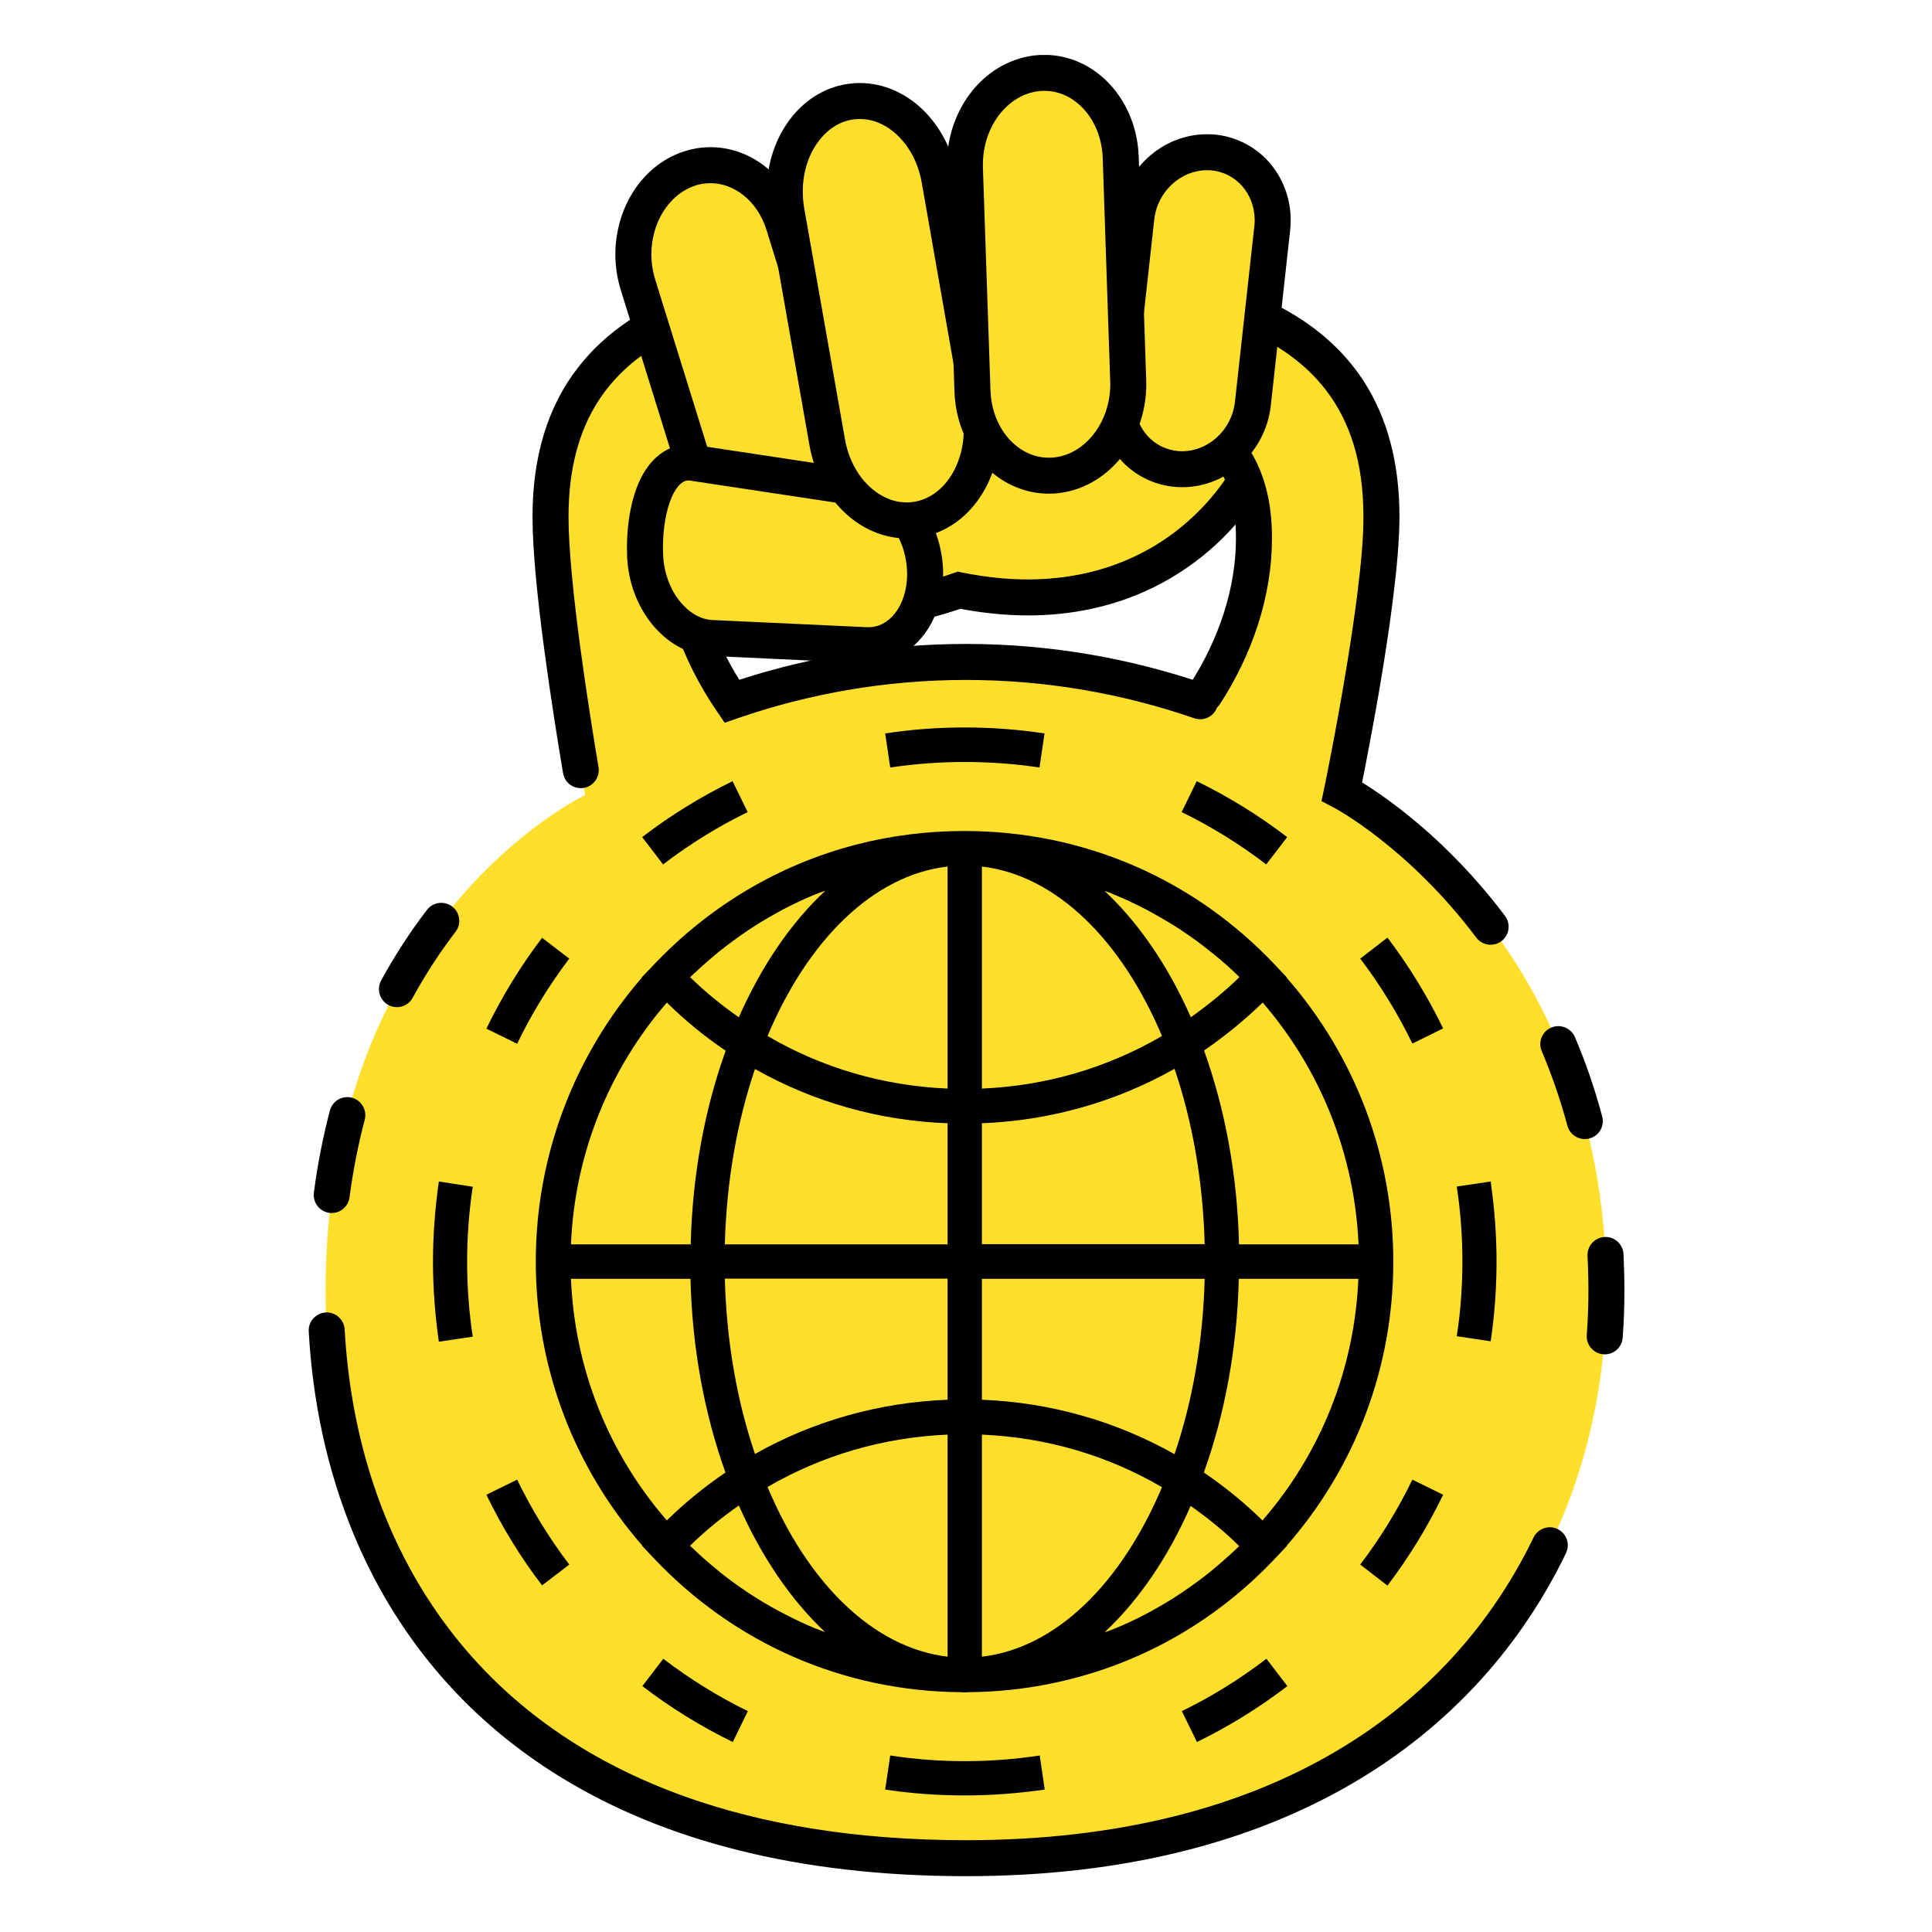 <svg xmlns="http://www.w3.org/2000/svg" width="375" viewBox="0 0 375 375" height="375" version="1.0"><defs><clipPath id="a"><path d="M 59.539 49 L 315.457 49 L 315.457 364.148 L 59.539 364.148 Z M 59.539 49"/></clipPath><clipPath id="b"><path d="M 183 10.668 L 223 10.668 L 223 96 L 183 96 Z M 183 10.668"/></clipPath><clipPath id="c"><path d="M 282 229 L 290.477 229 L 290.477 261 L 282 261 Z M 282 229"/></clipPath><clipPath id="d"><path d="M 171 340 L 203 340 L 203 348.578 L 171 348.578 Z M 171 340"/></clipPath><clipPath id="e"><path d="M 84.043 229 L 92 229 L 92 261 L 84.043 261 Z M 84.043 229"/></clipPath></defs><path fill="#FFDF2B" d="M 247.027 78.516 C 247.027 90.883 228 123 186.152 114.562 C 151.766 126.578 122.934 112.676 122.934 100.312 C 122.934 87.93 163.035 69.766 186.152 69.766 C 209.25 69.766 247.027 66.152 247.027 78.516"/><path d="M 183.723 73.328 C 184.543 73.293 185.367 73.262 186.152 73.262 C 188.441 73.262 190.887 73.227 193.387 73.191 C 195.324 73.137 196.848 71.547 196.812 69.609 C 196.777 67.688 195.188 66.152 193.246 66.203 C 190.766 66.238 188.391 66.273 186.152 66.273 C 185.227 66.273 184.301 66.309 183.34 66.363 C 181.418 66.465 179.934 68.109 180.055 70.027 C 180.141 71.969 181.801 73.434 183.723 73.328 Z M 209.688 72.805 C 211.504 72.789 213.324 72.77 215.121 72.77 C 216.555 72.77 217.973 72.789 219.367 72.805 C 221.289 72.84 222.879 71.305 222.914 69.383 C 222.949 67.445 221.414 65.855 219.473 65.82 C 218.039 65.801 216.59 65.785 215.121 65.785 C 213.289 65.785 211.438 65.801 209.566 65.82 C 207.645 65.855 206.105 67.445 206.141 69.383 C 206.16 71.305 207.75 72.84 209.688 72.805 Z M 235.023 74.062 C 238.203 74.621 240.688 75.496 242.016 76.367 C 242.695 76.805 243.062 77.207 243.254 77.52 C 243.445 77.836 243.516 78.062 243.535 78.516 C 243.535 79.496 243.359 80.84 242.941 82.375 C 242.223 85.082 240.809 88.383 238.676 91.738 C 235.461 96.801 230.641 101.988 224.176 105.902 C 217.691 109.797 209.582 112.449 199.535 112.469 C 195.605 112.469 191.375 112.047 186.832 111.141 L 185.906 110.949 L 185 111.262 C 176.07 114.391 167.562 115.664 159.926 115.664 C 149.633 115.68 140.914 113.305 134.992 110.059 C 132.039 108.434 129.785 106.598 128.387 104.852 C 126.969 103.105 126.43 101.551 126.43 100.312 C 126.43 99.91 126.535 99.387 126.867 98.672 C 127.441 97.414 128.734 95.738 130.656 93.992 C 133.559 91.352 137.805 88.508 142.766 85.871 C 147.746 83.215 153.426 80.754 159.242 78.707 C 161.062 78.082 162.023 76.09 161.391 74.273 C 160.746 72.438 158.754 71.48 156.938 72.125 C 147.59 75.391 138.59 79.688 131.723 84.352 C 128.281 86.691 125.379 89.102 123.195 91.668 C 122.113 92.961 121.203 94.289 120.539 95.719 C 119.859 97.133 119.438 98.688 119.438 100.312 C 119.457 103.578 120.82 106.633 122.953 109.254 C 126.184 113.203 131.18 116.469 137.488 118.844 C 143.781 121.219 151.414 122.648 159.926 122.648 C 168.348 122.648 177.625 121.234 187.305 117.863 L 186.152 114.562 L 185.453 117.988 C 190.434 118.98 195.117 119.453 199.535 119.453 C 208.152 119.453 215.684 117.691 222.113 114.844 C 231.723 110.562 238.781 103.895 243.445 97.168 C 245.789 93.797 247.52 90.426 248.707 87.266 C 249.875 84.09 250.508 81.172 250.523 78.516 C 250.523 76.84 250.035 75.164 249.18 73.801 C 247.852 71.742 245.895 70.379 243.742 69.383 C 241.543 68.371 239.062 67.688 236.301 67.184 C 234.414 66.832 232.578 68.09 232.23 69.977 C 231.879 71.879 233.137 73.695 235.023 74.062"/><path fill="#FFDF2B" d="M 232.945 136.113 C 218.668 131.191 203.398 128.484 187.496 128.484 C 171.598 128.484 156.324 131.191 142.051 136.113 C 135.496 126.543 131.602 115.383 131.602 104.469 C 131.602 90.918 137.578 83.789 147.238 80 C 149.422 82.254 152.465 83.668 155.836 83.668 C 160.852 83.668 165.133 80.613 166.949 76.266 C 169.938 76.055 173.047 75.914 176.281 75.844 C 177.992 80.402 182.344 83.668 187.496 83.668 C 192.652 83.668 197.02 80.402 198.715 75.844 C 201.949 75.914 205.059 76.055 208.062 76.266 C 209.863 80.613 214.145 83.668 219.141 83.668 C 222.531 83.668 225.57 82.254 227.758 80 C 237.438 83.789 243.395 90.918 243.395 104.469 C 243.395 115.383 239.496 126.543 232.945 136.113 Z M 260.465 153.633 C 260.465 153.633 268.137 116.746 268.137 100.312 C 268.137 60.215 232.035 52.758 187.496 52.758 C 142.957 52.758 106.859 60.215 106.859 100.312 C 106.859 116.746 113.57 154.328 113.57 154.328 C 113.57 154.328 63.191 178.223 63.191 250.629 C 63.191 305.836 96.566 360.672 187.496 360.672 C 276.121 360.672 311.801 304.316 311.801 250.629 C 311.801 180.508 260.465 153.633 260.465 153.633"/><g clip-path="url(#a)"><path d="M 234.098 132.812 C 219.457 127.766 203.801 124.988 187.496 124.988 C 171.195 124.988 155.539 127.766 140.895 132.812 L 142.051 136.113 L 144.934 134.141 C 138.711 125.078 135.078 114.547 135.094 104.469 C 135.094 98.184 136.457 93.797 138.676 90.531 C 140.914 87.285 144.129 84.98 148.516 83.25 L 147.238 80 L 144.723 82.43 C 147.52 85.328 151.484 87.16 155.836 87.16 C 159.07 87.16 162.074 86.168 164.555 84.473 C 167.035 82.797 168.992 80.402 170.164 77.609 L 166.949 76.266 L 167.176 79.738 C 170.113 79.547 173.168 79.406 176.352 79.336 L 176.281 75.844 L 172.996 77.086 C 174.113 80.02 176.051 82.516 178.57 84.316 C 181.086 86.098 184.176 87.16 187.496 87.16 C 190.816 87.16 193.91 86.098 196.426 84.316 C 198.941 82.516 200.898 80.02 201.984 77.086 L 198.715 75.844 L 198.645 79.336 C 201.824 79.406 204.883 79.547 207.82 79.738 L 208.062 76.266 L 204.832 77.609 C 206 80.402 207.957 82.797 210.441 84.473 C 212.902 86.168 215.926 87.16 219.141 87.16 C 223.512 87.16 227.477 85.328 230.273 82.43 L 227.758 80 L 226.48 83.25 C 230.867 84.98 234.098 87.285 236.316 90.531 C 238.535 93.797 239.898 98.184 239.898 104.469 C 239.918 114.074 236.598 124.117 230.902 132.883 C 229.852 134.508 230.309 136.672 231.934 137.723 C 233.559 138.77 235.723 138.316 236.773 136.691 C 243.113 126.93 246.891 115.68 246.891 104.469 C 246.906 97.188 245.266 91.25 242.082 86.602 C 238.922 81.941 234.324 78.797 229.031 76.754 L 226.863 75.898 L 225.258 77.574 C 223.684 79.18 221.555 80.176 219.141 80.176 C 217.359 80.176 215.734 79.633 214.371 78.707 C 213.008 77.766 211.926 76.457 211.277 74.918 L 210.457 72.93 L 208.289 72.77 C 205.234 72.562 202.07 72.422 198.805 72.352 L 196.32 72.301 L 195.449 74.621 C 194.836 76.246 193.754 77.645 192.371 78.605 C 190.992 79.598 189.332 80.176 187.496 80.176 C 185.664 80.176 184.004 79.598 182.621 78.621 C 181.242 77.645 180.16 76.246 179.547 74.621 L 178.672 72.301 L 176.211 72.352 C 172.926 72.422 169.762 72.562 166.703 72.77 L 164.539 72.93 L 163.715 74.918 C 163.07 76.457 161.988 77.766 160.625 78.707 C 159.262 79.633 157.637 80.176 155.836 80.176 C 153.441 80.176 151.312 79.18 149.738 77.574 L 148.129 75.898 L 145.965 76.754 C 140.668 78.797 136.074 81.941 132.91 86.602 C 129.73 91.23 128.09 97.188 128.105 104.469 C 128.105 116.223 132.266 128.012 139.168 138.09 L 140.668 140.289 L 143.184 139.414 C 157.113 134.613 172 131.977 187.496 131.977 C 202.996 131.977 217.883 134.613 231.809 139.414 C 233.625 140.043 235.617 139.082 236.246 137.25 C 236.875 135.434 235.914 133.441 234.098 132.812 Z M 82.867 176.613 C 79.793 180.633 76.77 185.191 73.973 190.324 C 73.066 192.02 73.676 194.133 75.371 195.059 C 77.066 195.984 79.199 195.355 80.105 193.66 C 82.727 188.855 85.559 184.598 88.426 180.859 C 89.594 179.32 89.297 177.121 87.777 175.969 C 86.242 174.781 84.039 175.078 82.867 176.613 Z M 64.031 215.559 C 62.723 220.539 61.656 225.848 60.922 231.488 C 60.676 233.41 62.023 235.156 63.926 235.418 C 65.848 235.664 67.598 234.316 67.84 232.395 C 68.559 227.035 69.555 222.023 70.793 217.344 C 71.281 215.473 70.164 213.551 68.297 213.062 C 66.441 212.574 64.52 213.691 64.031 215.559 Z M 59.926 258.438 C 60.676 271.918 63.457 285.277 68.629 297.75 C 76.367 316.453 89.523 333.168 109.078 345.094 C 128.629 357.039 154.473 364.164 187.496 364.164 C 218.461 364.164 243.324 357.391 262.578 346.109 C 281.852 334.844 295.445 319.09 303.957 301.469 C 304.797 299.723 304.078 297.645 302.332 296.789 C 300.602 295.949 298.523 296.684 297.668 298.414 C 289.699 314.898 277.102 329.5 259.051 340.082 C 241.02 350.648 217.465 357.18 187.496 357.18 C 166.145 357.18 148.129 354.105 133.102 348.762 C 110.562 340.73 94.664 327.648 84.02 311.789 C 73.363 295.934 67.98 277.227 66.898 258.051 C 66.793 256.129 65.133 254.645 63.211 254.75 C 61.289 254.875 59.805 256.516 59.926 258.438 Z M 314.965 259.641 C 315.191 256.637 315.297 253.633 315.297 250.629 C 315.297 248.168 315.227 245.773 315.121 243.418 C 315.016 241.496 313.375 239.992 311.453 240.098 C 309.531 240.203 308.047 241.844 308.133 243.766 C 308.254 246 308.309 248.289 308.309 250.629 C 308.309 253.457 308.203 256.305 307.992 259.133 C 307.852 261.055 309.305 262.73 311.227 262.871 C 313.164 263.012 314.824 261.562 314.965 259.641 Z M 310.98 216.695 C 309.512 211.176 307.715 206.059 305.688 201.293 C 304.918 199.527 302.875 198.691 301.09 199.457 C 299.324 200.211 298.488 202.254 299.258 204.035 C 301.145 208.504 302.84 213.324 304.234 218.512 C 304.742 220.363 306.648 221.48 308.516 220.973 C 310.387 220.484 311.488 218.562 310.98 216.695 Z M 292.129 177.785 C 277.867 158.82 262.371 150.699 262.09 150.523 L 260.465 153.633 L 263.891 154.328 C 263.891 154.312 265.812 145.055 267.754 133.723 C 268.715 128.047 269.691 121.848 270.406 116.012 C 271.141 110.164 271.633 104.68 271.633 100.312 C 271.648 89.781 269.238 81.051 264.746 74.062 C 261.375 68.84 256.867 64.633 251.57 61.348 C 243.605 56.406 233.891 53.438 223.02 51.641 C 212.168 49.859 200.129 49.262 187.496 49.262 C 176.262 49.262 165.516 49.734 155.625 51.098 C 148.219 52.109 141.297 53.629 135.027 55.848 C 125.641 59.199 117.641 64.195 112.031 71.547 C 106.402 78.883 103.348 88.453 103.363 100.312 C 103.363 107.055 104.395 116.73 105.652 126.16 C 106.91 135.574 108.379 144.691 109.289 150.07 C 109.602 151.973 111.402 153.246 113.305 152.934 C 115.211 152.617 116.488 150.801 116.172 148.898 C 115.281 143.59 113.812 134.523 112.574 125.234 C 111.348 115.961 110.336 106.371 110.352 100.312 C 110.352 90.793 112.469 83.547 116.121 77.852 C 118.879 73.574 122.551 70.117 127.109 67.285 C 133.941 63.027 142.801 60.215 153.094 58.539 C 163.383 56.844 175.074 56.25 187.496 56.25 C 198.539 56.25 209.008 56.723 218.406 58.012 C 225.484 58.973 231.949 60.422 237.629 62.434 C 246.156 65.488 252.828 69.785 257.406 75.773 C 261.984 81.781 264.641 89.605 264.641 100.312 C 264.66 104.156 264.188 109.445 263.473 115.141 C 262.406 123.68 260.797 133.164 259.453 140.465 C 258.789 144.113 258.176 147.238 257.738 149.441 C 257.531 150.539 257.355 151.414 257.234 152.008 C 257.109 152.602 257.039 152.914 257.039 152.914 L 256.5 155.5 L 258.84 156.723 L 259.207 156.023 L 258.84 156.723 L 259.207 156.023 L 258.84 156.723 C 259.016 156.793 273.395 164.477 286.535 181.977 C 287.688 183.531 289.891 183.828 291.43 182.676 C 292.965 181.523 293.281 179.32 292.129 177.785"/></g><path fill="#FFDF2B" d="M 164.766 84.297 C 167.562 93.363 163.508 103.297 155.695 106.496 C 147.887 109.707 139.27 104.957 136.457 95.91 L 123.824 55.254 C 121.012 46.207 125.082 36.254 132.895 33.055 C 140.703 29.859 149.32 34.609 152.133 43.656 L 164.766 84.297"/><path d="M 164.766 84.297 L 161.426 85.344 C 161.918 86.934 162.145 88.578 162.16 90.184 C 162.16 93.133 161.359 95.98 159.977 98.285 C 158.578 100.594 156.656 102.32 154.367 103.266 C 153.129 103.77 151.906 103.996 150.68 103.996 C 148.426 103.996 146.191 103.195 144.27 101.656 C 142.328 100.102 140.703 97.816 139.797 94.863 L 127.164 54.223 C 126.672 52.617 126.43 50.977 126.43 49.352 C 126.43 46.418 127.23 43.57 128.613 41.281 C 130.012 38.977 131.934 37.23 134.223 36.289 C 135.461 35.781 136.684 35.555 137.91 35.555 C 140.145 35.555 142.383 36.359 144.32 37.91 C 146.262 39.449 147.887 41.754 148.793 44.688 L 161.426 85.344 L 168.102 83.266 L 155.469 42.629 C 154.16 38.418 151.766 34.926 148.691 32.461 C 145.633 29.984 141.84 28.566 137.91 28.566 C 135.793 28.566 133.629 28.988 131.566 29.824 C 127.723 31.398 124.68 34.246 122.621 37.684 C 120.559 41.125 119.457 45.176 119.438 49.352 C 119.438 51.656 119.789 53.996 120.488 56.285 L 133.121 96.941 C 134.414 101.133 136.809 104.645 139.902 107.105 C 142.957 109.57 146.734 110.984 150.68 110.984 C 152.797 110.984 154.945 110.582 157.023 109.727 C 160.867 108.152 163.91 105.309 165.969 101.867 C 168.031 98.426 169.133 94.375 169.152 90.184 C 169.152 87.895 168.801 85.555 168.102 83.266 L 164.766 84.297"/><path fill="#FFDF2B" d="M 166.703 94.707 C 173.398 95.004 179.145 102.094 179.547 110.512 C 179.934 118.945 174.828 125.531 168.137 125.234 L 138.066 123.82 C 131.375 123.523 125.625 116.434 125.223 107.996 C 124.82 99.578 127.355 89.449 134.047 89.766 L 166.703 94.707"/><path d="M 166.703 94.707 L 166.547 98.184 C 167.613 98.234 168.695 98.547 169.762 99.16 C 171.352 100.051 172.891 101.605 174.027 103.613 C 175.18 105.621 175.93 108.086 176.051 110.688 C 176.051 110.949 176.07 111.191 176.07 111.453 C 176.07 114.633 175.09 117.324 173.676 119.086 C 172.977 119.977 172.156 120.641 171.316 121.078 C 170.48 121.516 169.57 121.742 168.574 121.742 L 168.293 121.742 L 138.242 120.344 L 138.223 120.344 C 137.156 120.293 136.074 119.961 135.008 119.367 C 133.418 118.477 131.879 116.922 130.727 114.914 C 129.59 112.887 128.84 110.441 128.719 107.84 C 128.699 107.332 128.684 106.809 128.684 106.27 C 128.664 102.703 129.293 98.949 130.395 96.469 C 130.938 95.23 131.582 94.34 132.141 93.887 C 132.422 93.641 132.668 93.484 132.91 93.395 C 133.156 93.293 133.402 93.258 133.75 93.238 L 133.871 93.258 L 134.047 89.766 L 133.523 93.223 L 166.355 98.184 L 166.547 98.184 L 166.703 94.707 L 167.23 91.25 L 134.395 86.289 L 134.223 86.27 C 134.062 86.27 133.891 86.254 133.75 86.254 C 132.578 86.254 131.426 86.48 130.379 86.883 C 128.543 87.598 127.074 88.875 125.957 90.305 C 124.297 92.453 123.301 95.055 122.637 97.797 C 121.992 100.539 121.695 103.438 121.695 106.27 C 121.695 106.914 121.711 107.543 121.727 108.172 C 121.973 113.133 123.754 117.691 126.57 121.164 C 127.984 122.895 129.66 124.379 131.566 125.445 C 133.488 126.527 135.637 127.207 137.91 127.312 L 167.98 128.711 C 168.191 128.727 168.383 128.727 168.574 128.727 C 170.707 128.727 172.734 128.203 174.531 127.277 C 177.242 125.879 179.371 123.609 180.824 120.867 C 182.273 118.125 183.059 114.895 183.059 111.453 C 183.059 111.09 183.043 110.723 183.043 110.355 C 182.797 105.395 181.016 100.836 178.203 97.359 C 176.785 95.633 175.109 94.148 173.188 93.082 C 171.281 91.98 169.133 91.301 166.863 91.215 L 166.703 94.707 L 167.23 91.25 L 166.703 94.707"/><path fill="#FFDF2B" d="M 243.184 78.324 C 242.348 85.902 235.777 91.598 228.488 91.039 C 221.203 90.48 215.961 83.879 216.816 76.297 L 220.559 42.277 C 221.395 34.699 227.984 29.023 235.27 29.582 C 242.539 30.141 247.781 36.742 246.941 44.32 L 243.184 78.324"/><path d="M 243.184 78.324 L 239.707 77.957 C 239.41 80.699 238.117 83.129 236.23 84.855 C 234.359 86.586 231.969 87.582 229.469 87.582 C 229.223 87.582 228.996 87.562 228.75 87.562 C 226.289 87.355 224.207 86.254 222.672 84.543 C 221.152 82.812 220.207 80.488 220.207 77.887 C 220.207 77.504 220.242 77.102 220.277 76.684 L 220.277 76.648 L 224.035 42.66 C 224.332 39.902 225.625 37.492 227.492 35.762 C 229.379 34.035 231.773 33.039 234.273 33.039 C 234.52 33.039 234.746 33.039 234.988 33.055 C 237.453 33.266 239.531 34.367 241.07 36.078 C 242.59 37.809 243.535 40.129 243.535 42.73 C 243.535 43.117 243.516 43.52 243.465 43.938 L 239.707 77.957 L 243.184 78.324 L 246.66 78.727 L 250.418 44.707 C 250.488 44.043 250.523 43.379 250.523 42.73 C 250.523 38.438 248.949 34.453 246.297 31.449 C 243.641 28.445 239.828 26.438 235.531 26.09 C 235.113 26.07 234.691 26.055 234.273 26.055 C 229.887 26.055 225.816 27.801 222.758 30.629 C 219.684 33.457 217.57 37.422 217.078 41.895 L 213.34 75.914 C 213.254 76.578 213.219 77.242 213.219 77.887 C 213.219 82.184 214.789 86.168 217.445 89.172 C 220.102 92.176 223.91 94.184 228.211 94.516 C 228.629 94.551 229.051 94.566 229.469 94.566 C 233.855 94.566 237.926 92.82 240.984 89.973 C 244.039 87.145 246.172 83.195 246.66 78.707 L 243.184 78.324"/><path fill="#FFDF2B" d="M 190.207 79.582 C 191.969 89.555 186.746 99.02 178.551 100.75 C 170.375 102.461 162.301 95.773 160.555 85.801 L 152.656 41.039 C 150.91 31.066 156.133 21.582 164.328 19.871 C 172.523 18.16 180.578 24.848 182.324 34.805 L 190.207 79.582"/><path d="M 190.207 79.582 L 186.762 80.191 C 186.973 81.293 187.062 82.375 187.062 83.441 C 187.062 87.004 186.012 90.289 184.336 92.734 C 182.641 95.195 180.402 96.785 177.836 97.324 C 177.207 97.465 176.594 97.52 175.965 97.52 C 173.379 97.52 170.793 96.398 168.574 94.254 C 166.371 92.121 164.641 88.961 163.996 85.188 L 156.098 40.426 C 155.906 39.328 155.82 38.227 155.82 37.16 C 155.82 33.617 156.848 30.332 158.543 27.887 C 160.238 25.426 162.477 23.816 165.043 23.277 C 165.672 23.152 166.285 23.102 166.914 23.102 C 169.5 23.102 172.105 24.219 174.305 26.367 C 176.508 28.5 178.238 31.641 178.902 35.414 L 186.762 80.191 L 190.207 79.582 L 193.648 78.988 L 185.77 34.211 C 184.875 29.059 182.5 24.605 179.18 21.355 C 175.879 18.141 171.562 16.117 166.914 16.117 C 165.812 16.117 164.711 16.223 163.613 16.449 C 159.051 17.391 155.293 20.238 152.777 23.941 C 150.227 27.645 148.828 32.27 148.828 37.16 C 148.828 38.629 148.953 40.129 149.23 41.633 L 157.113 86.41 C 158.02 91.547 160.379 96.016 163.699 99.246 C 166.984 102.477 171.316 104.504 175.965 104.504 C 177.066 104.504 178.168 104.398 179.27 104.172 C 183.828 103.211 187.586 100.383 190.102 96.68 C 192.652 92.961 194.051 88.348 194.051 83.441 C 194.051 81.977 193.91 80.488 193.648 78.988 L 190.207 79.582"/><path fill="#FFDF2B" d="M 218.984 73.871 C 219.316 83.492 212.816 91.738 204.465 92.297 C 196.094 92.855 189.07 85.484 188.754 75.863 L 187.289 32.602 C 186.973 22.98 193.473 14.719 201.844 14.16 C 210.195 13.617 217.219 20.973 217.535 30.613 L 218.984 73.871"/><g clip-path="url(#b)"><path d="M 218.984 73.871 L 215.488 73.977 C 215.508 74.168 215.508 74.359 215.508 74.551 C 215.508 78.43 214.18 81.957 212.082 84.508 C 209.969 87.074 207.227 88.609 204.238 88.82 C 204.008 88.84 203.801 88.84 203.574 88.84 C 200.672 88.84 198 87.547 195.883 85.242 C 193.789 82.918 192.371 79.598 192.25 75.738 L 190.781 32.48 L 190.781 31.922 C 190.781 28.062 192.109 24.516 194.207 21.949 C 196.32 19.383 199.082 17.863 202.07 17.652 C 202.281 17.637 202.508 17.637 202.715 17.637 C 205.617 17.637 208.289 18.91 210.406 21.234 C 212.5 23.539 213.918 26.875 214.039 30.715 L 215.488 73.977 L 218.984 73.871 L 222.48 73.75 L 221.027 30.488 C 220.855 25.059 218.844 20.148 215.594 16.551 C 212.344 12.938 207.766 10.648 202.715 10.648 C 202.352 10.648 201.984 10.648 201.617 10.684 C 196.445 11.035 191.938 13.688 188.789 17.531 C 185.664 21.391 183.793 26.453 183.793 31.922 L 183.793 32.727 L 185.262 75.984 C 185.438 81.414 187.445 86.324 190.695 89.922 C 193.945 93.52 198.523 95.824 203.574 95.824 C 203.941 95.824 204.324 95.805 204.691 95.789 C 209.848 95.441 214.371 92.77 217.5 88.926 C 220.645 85.082 222.496 80.02 222.496 74.551 C 222.496 74.289 222.496 74.012 222.48 73.75 L 218.984 73.871"/></g><path d="M 270.441 244.875 C 270.441 224.469 263.086 205.043 249.715 189.742 L 249.758 189.699 L 247.605 187.414 C 231.758 170.559 210.301 161.297 187.18 161.297 C 179.945 161.297 172.914 162.195 166.129 163.949 C 151.215 167.828 137.684 175.824 126.75 187.414 L 126.711 187.457 L 124.555 189.699 L 124.598 189.742 C 111.348 205.043 103.996 224.469 103.996 244.875 C 103.996 265.324 111.348 284.746 124.68 300.012 L 124.641 300.051 L 126.793 302.336 C 142.52 319.027 163.73 328.293 186.57 328.453 C 186.773 328.453 186.977 328.496 187.219 328.496 C 187.461 328.496 187.664 328.453 187.91 328.453 C 193.434 328.414 198.879 327.844 204.164 326.742 C 220.703 323.355 235.781 314.988 247.645 302.336 L 249.801 300.051 L 249.758 300.012 C 263.125 284.746 270.441 265.324 270.441 244.875 Z M 134.105 189.535 C 135.73 187.988 137.398 186.516 139.105 185.09 C 139.348 184.883 139.551 184.723 139.793 184.52 C 141.504 183.172 143.25 181.906 145.039 180.684 C 145.324 180.52 145.566 180.312 145.852 180.148 C 147.637 178.965 149.469 177.906 151.336 176.887 C 151.621 176.723 151.945 176.559 152.23 176.398 C 154.102 175.418 156.051 174.52 158 173.703 C 158.285 173.582 158.609 173.457 158.938 173.336 C 159.344 173.172 159.789 173.051 160.195 172.887 C 153.531 179.09 147.801 187.496 143.41 197.453 C 140.082 195.129 136.91 192.559 133.945 189.66 C 133.984 189.66 134.023 189.578 134.105 189.535 Z M 129.434 194.598 C 132.969 198.066 136.789 201.207 140.852 203.945 C 136.828 215.125 134.391 227.938 134.066 241.527 L 110.824 241.527 C 111.551 224.184 118.055 207.781 129.434 194.598 Z M 110.824 248.223 L 134.023 248.223 C 134.352 261.855 136.789 274.625 140.812 285.809 C 136.789 288.543 132.969 291.645 129.434 295.113 C 118.055 282.012 111.551 265.605 110.824 248.223 Z M 158.938 316.336 C 158.609 316.211 158.285 316.09 158 315.969 C 156.051 315.152 154.141 314.254 152.27 313.273 C 151.945 313.109 151.66 312.945 151.336 312.785 C 149.469 311.805 147.637 310.703 145.852 309.559 C 145.566 309.355 145.281 309.195 144.996 308.988 C 143.207 307.805 141.461 306.539 139.793 305.191 C 139.551 304.988 139.309 304.785 139.066 304.582 C 137.355 303.191 135.691 301.723 134.105 300.172 C 134.066 300.133 133.984 300.051 133.945 300.012 C 136.91 297.113 140.082 294.543 143.41 292.215 C 147.801 302.172 153.531 310.578 160.156 316.785 C 159.75 316.621 159.344 316.496 158.938 316.336 Z M 183.926 321.559 C 169.461 319.844 156.781 307.234 148.98 288.625 C 159.504 282.504 171.41 278.992 183.926 278.461 Z M 183.926 248.223 L 183.926 271.688 C 170.598 272.219 157.879 275.809 146.543 282.215 C 143.09 272.055 141.016 260.508 140.691 248.184 L 183.926 248.184 Z M 183.926 241.527 L 140.691 241.527 C 141.016 229.207 143.09 217.656 146.543 207.492 C 157.879 213.902 170.598 217.531 183.926 218.023 Z M 183.926 211.289 C 171.41 210.758 159.504 207.25 148.98 201.086 C 156.781 182.52 169.461 169.867 183.926 168.195 Z M 263.695 241.527 L 240.492 241.527 C 240.168 227.898 237.73 215.125 233.707 203.902 C 237.688 201.168 241.508 198.066 245.086 194.598 C 256.422 207.738 262.922 224.184 263.695 241.527 Z M 215.625 173.336 C 215.867 173.5 216.191 173.621 216.516 173.742 C 218.469 174.559 220.379 175.457 222.285 176.438 C 222.574 176.602 222.895 176.766 223.184 176.926 C 225.051 177.945 226.879 179.008 228.668 180.148 C 228.953 180.312 229.238 180.52 229.52 180.723 C 231.309 181.906 233.055 183.172 234.723 184.52 C 234.965 184.723 235.211 184.926 235.453 185.09 C 237.16 186.477 238.828 187.945 240.414 189.496 C 240.453 189.535 240.531 189.621 240.574 189.66 C 237.609 192.559 234.438 195.086 231.145 197.453 C 226.758 187.496 221.027 179.129 214.406 172.93 C 214.812 173.09 215.219 173.211 215.625 173.336 Z M 190.59 168.195 C 205.059 169.906 217.695 182.52 225.539 201.086 C 214.973 207.25 203.105 210.758 190.59 211.289 Z M 190.59 218.023 C 203.922 217.492 216.641 213.859 227.977 207.453 C 231.43 217.613 233.504 229.207 233.828 241.488 L 190.59 241.488 Z M 190.59 248.223 L 233.828 248.223 C 233.504 260.547 231.43 272.098 227.977 282.258 C 216.641 275.852 203.922 272.219 190.59 271.688 Z M 190.59 321.559 L 190.59 278.461 C 203.105 278.992 215.016 282.504 225.539 288.664 C 217.695 307.234 205.059 319.887 190.59 321.559 Z M 240.414 300.215 C 238.785 301.766 237.117 303.234 235.414 304.66 C 235.168 304.867 234.965 305.031 234.723 305.234 C 233.016 306.582 231.27 307.848 229.48 309.07 C 229.195 309.234 228.953 309.438 228.668 309.602 C 226.879 310.785 225.051 311.848 223.184 312.867 C 222.895 313.027 222.574 313.191 222.285 313.355 C 220.418 314.336 218.469 315.23 216.516 316.047 C 216.234 316.172 215.906 316.293 215.582 316.414 C 215.176 316.578 214.812 316.699 214.406 316.824 C 221.027 310.621 226.758 302.254 231.105 292.297 C 234.398 294.621 237.609 297.195 240.531 300.094 C 240.492 300.094 240.453 300.133 240.414 300.215 Z M 245.043 295.113 C 241.508 291.645 237.688 288.543 233.664 285.809 C 237.688 274.625 240.125 261.812 240.453 248.223 L 263.656 248.223 C 262.922 265.605 256.422 282.012 245.043 295.113 Z M 245.043 295.113"/><path d="M 232.285 151.625 L 229.359 157.625 C 235.129 160.441 240.656 163.867 245.777 167.785 L 249.84 162.48 C 244.352 158.277 238.461 154.645 232.285 151.625 Z M 232.285 151.625"/><path d="M 171.816 142.359 L 172.793 148.973 C 182.301 147.543 192.215 147.543 201.766 148.973 L 202.742 142.359 C 192.543 140.809 181.977 140.809 171.816 142.359 Z M 171.816 142.359"/><path d="M 142.191 151.625 C 136.016 154.645 130.125 158.277 124.641 162.48 L 128.703 167.785 C 133.82 163.867 139.348 160.441 145.121 157.625 Z M 142.191 151.625"/><path d="M 274.141 287.195 C 271.336 292.992 267.922 298.539 264.023 303.684 L 269.305 307.766 C 273.488 302.254 277.105 296.34 280.113 290.133 Z M 274.141 287.195"/><g clip-path="url(#c)"><path d="M 289.336 229.328 L 282.754 230.305 C 283.488 235.082 283.852 239.977 283.852 244.836 C 283.852 249.73 283.488 254.629 282.754 259.363 L 289.336 260.344 C 290.109 255.242 290.477 250.02 290.477 244.793 C 290.477 239.652 290.07 234.43 289.336 229.328 Z M 289.336 229.328"/></g><path d="M 269.305 181.988 L 264.023 186.066 C 267.922 191.211 271.336 196.762 274.141 202.555 L 280.113 199.617 C 277.105 193.414 273.488 187.496 269.305 181.988 Z M 269.305 181.988"/><path d="M 128.742 321.965 L 124.68 327.27 C 130.164 331.477 136.059 335.109 142.234 338.125 L 145.16 332.129 C 139.387 329.312 133.863 325.883 128.742 321.965 Z M 128.742 321.965"/><g clip-path="url(#d)"><path d="M 201.809 340.738 C 192.215 342.207 182.262 342.207 172.793 340.738 L 171.816 347.352 C 176.898 348.125 182.098 348.492 187.301 348.492 C 192.5 348.492 197.703 348.086 202.781 347.352 Z M 201.809 340.738"/></g><path d="M 245.816 321.965 C 240.695 325.883 235.168 329.312 229.398 332.129 L 232.324 338.125 C 238.5 335.109 244.395 331.477 249.879 327.27 Z M 245.816 321.965"/><path d="M 105.215 182.027 C 101.031 187.535 97.414 193.453 94.406 199.66 L 100.379 202.598 C 103.184 196.762 106.594 191.211 110.496 186.066 Z M 105.215 182.027"/><g clip-path="url(#e)"><path d="M 91.762 230.348 L 85.18 229.328 C 84.449 234.469 84.043 239.691 84.043 244.875 C 84.043 250.098 84.449 255.324 85.18 260.426 L 91.762 259.445 C 91.031 254.668 90.668 249.773 90.668 244.918 C 90.668 240.059 91.031 235.164 91.762 230.348 Z M 91.762 230.348"/></g><path d="M 100.379 287.195 L 94.406 290.133 C 97.414 296.34 101.031 302.254 105.215 307.723 L 110.496 303.684 C 106.594 298.539 103.184 292.992 100.379 287.195 Z M 100.379 287.195"/></svg>